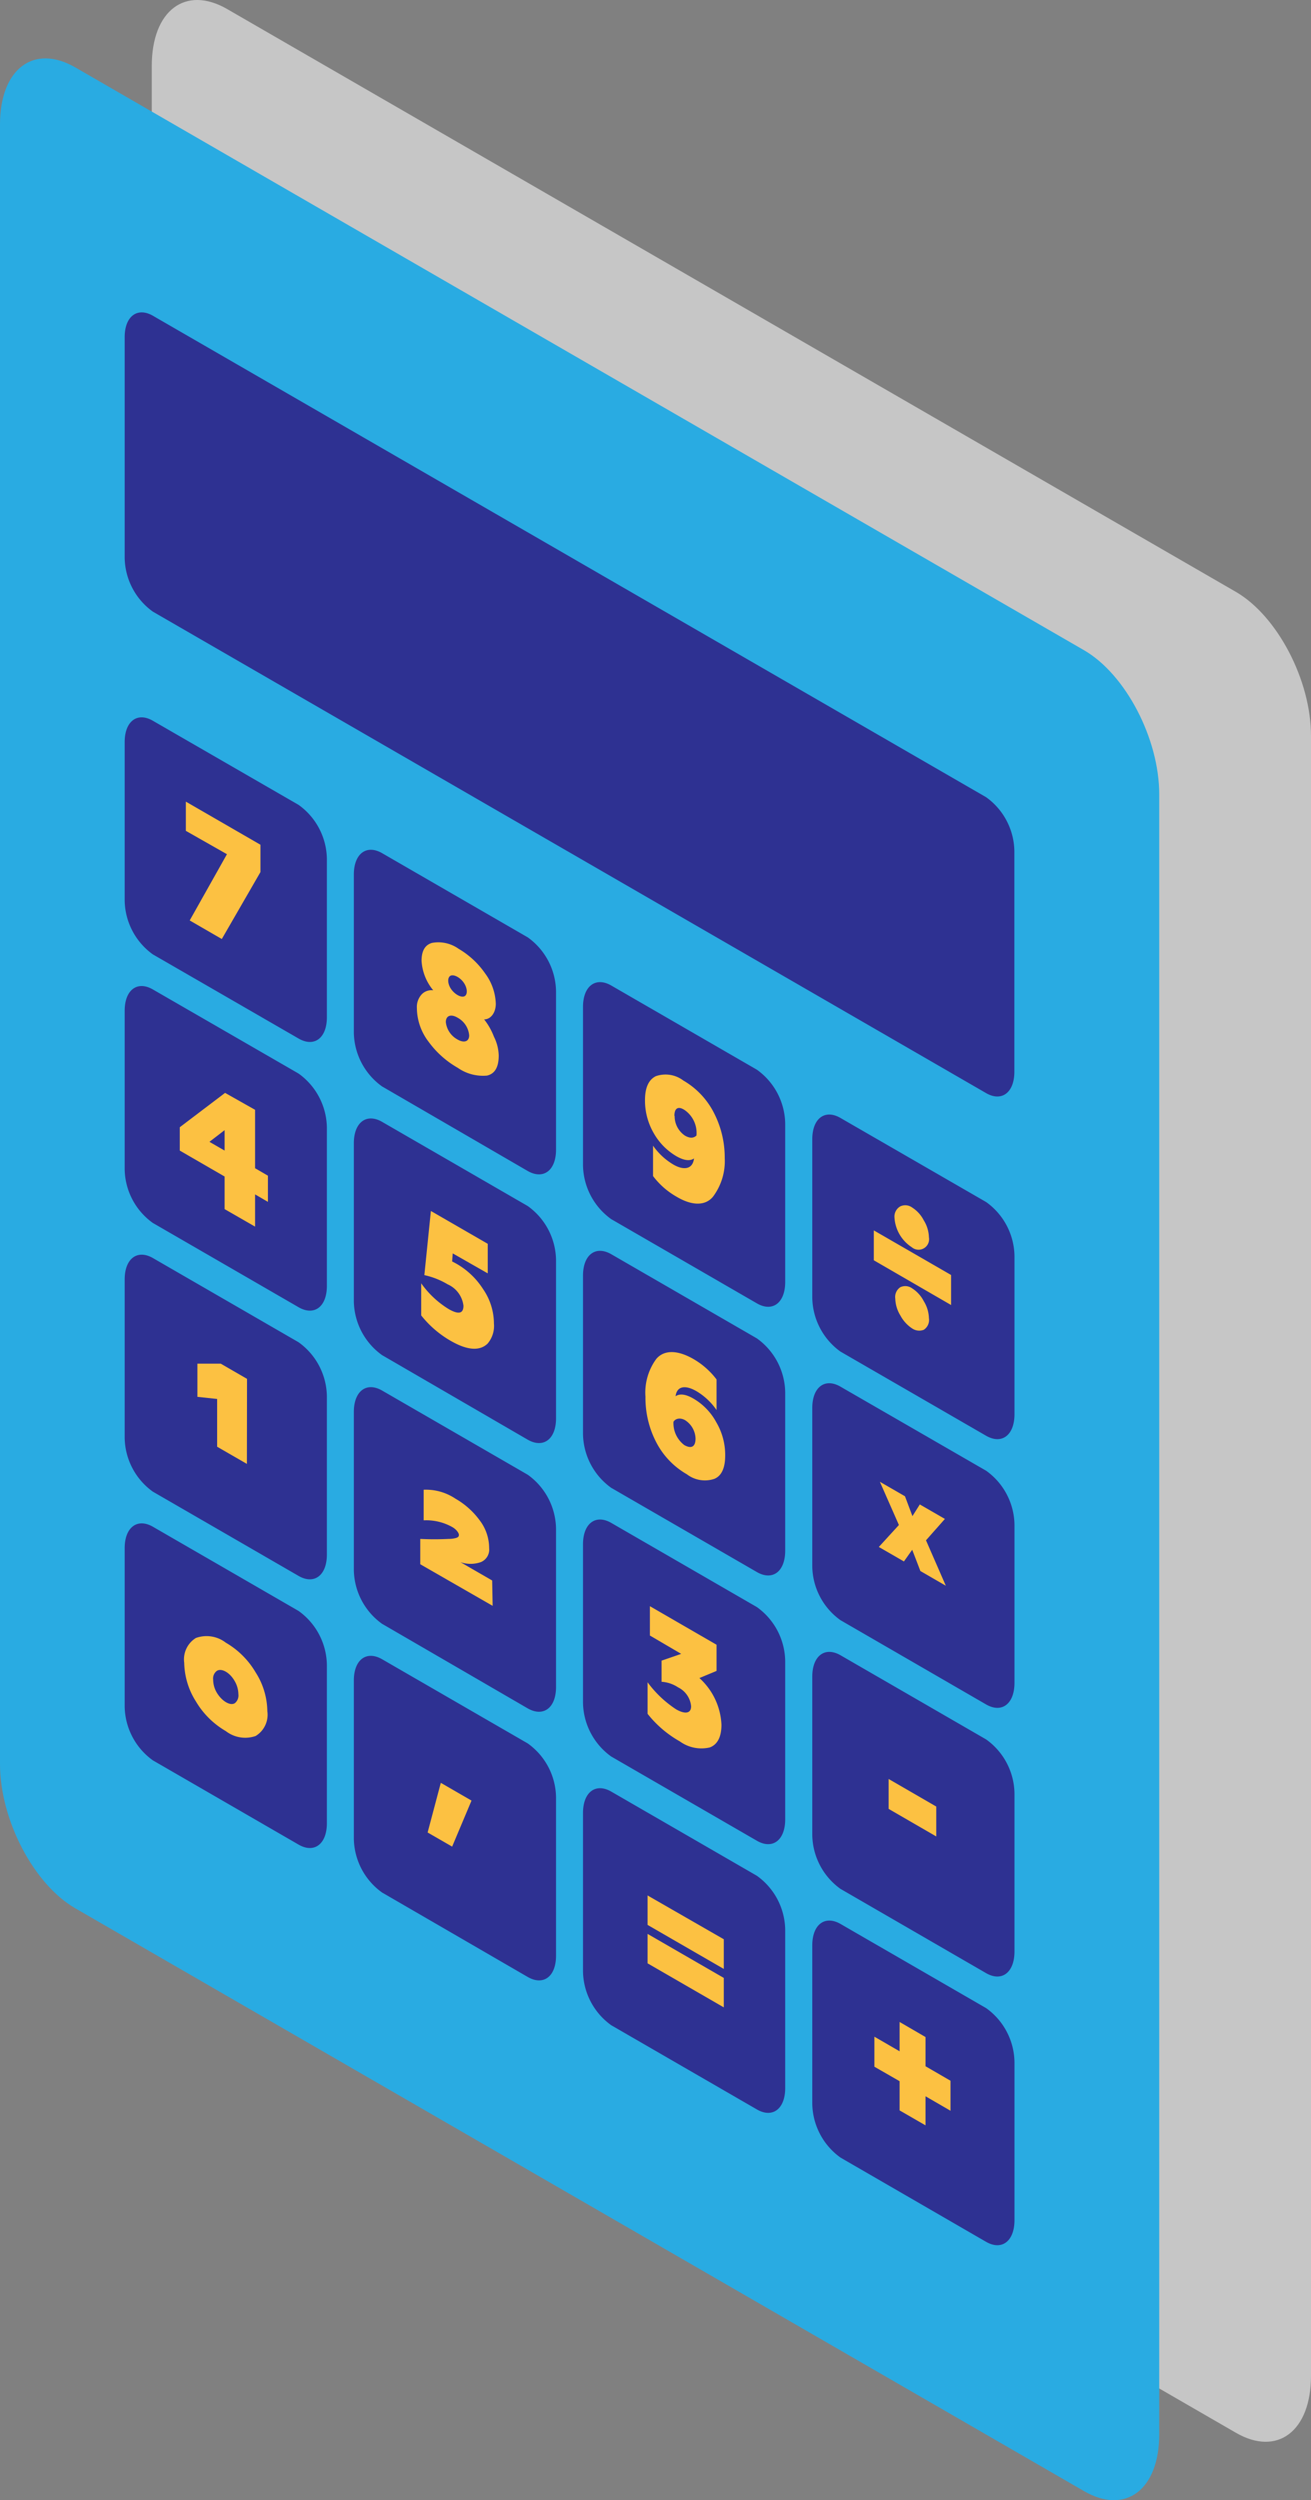 <?xml version="1.0" encoding="UTF-8"?> <svg xmlns="http://www.w3.org/2000/svg" viewBox="0 0 112.3 214.01"><rect x="0" y="0" width="112.3" height="214.01" fill="#808080" stroke="none"/> <defs> <style>.cls-1{fill:#fff;opacity:0.55;}.cls-2{fill:#29abe2;}.cls-3{fill:#2e3192;}.cls-4{fill:#fcc142;}</style> </defs> <title>калькулятор</title> <g id="Слой_2" data-name="Слой 2"> <g id="Слой_12" data-name="Слой 12"> <path class="cls-1" d="M105.86,208.24,19.45,158.35C15.89,156.3,13,150.78,13,146V5.65C13,.9,15.89-1.28,19.45.77l86.41,49.89c3.56,2.06,6.44,7.57,6.44,12.32V203.37C112.3,208.11,109.42,210.3,105.86,208.24Z"></path> <path class="cls-2" d="M92.86,213.24,6.45,163.35C2.89,161.3,0,155.78,0,151V10.65C0,5.9,2.89,3.72,6.45,5.77L92.86,55.66C96.42,57.72,99.3,63.23,99.3,68V208.37C99.3,213.11,96.42,215.3,92.86,213.24Z"></path> <path class="cls-3" d="M84.47,93.57,13.1,52.36a5.78,5.78,0,0,1-2.42-4.62V28.86c0-1.78,1.08-2.6,2.42-1.83L84.47,68.24a5.78,5.78,0,0,1,2.42,4.62V91.74C86.89,93.52,85.81,94.34,84.47,93.57Z"></path> <path class="cls-3" d="M25.58,157.9,13.1,150.69a5.78,5.78,0,0,1-2.42-4.62V132.52c0-1.78,1.08-2.6,2.42-1.83l12.48,7.21A5.78,5.78,0,0,1,28,142.52v13.55C28,157.85,26.92,158.67,25.58,157.9Z"></path> <path class="cls-3" d="M45.21,169.23,32.73,162a5.78,5.78,0,0,1-2.42-4.62V143.85c0-1.78,1.08-2.59,2.42-1.82l12.48,7.21a5.76,5.76,0,0,1,2.42,4.61v13.56C47.63,169.19,46.55,170,45.21,169.23Z"></path> <path class="cls-3" d="M64.84,180.57l-12.48-7.21a5.78,5.78,0,0,1-2.42-4.62V155.19c0-1.78,1.08-2.6,2.42-1.83l12.48,7.21a5.78,5.78,0,0,1,2.42,4.62v13.55C67.26,180.52,66.18,181.34,64.84,180.57Z"></path> <path class="cls-3" d="M25.58,134.9,13.1,127.69a5.78,5.78,0,0,1-2.42-4.62V109.52c0-1.78,1.08-2.6,2.42-1.83l12.48,7.21A5.78,5.78,0,0,1,28,119.52v13.55C28,134.85,26.92,135.67,25.58,134.9Z"></path> <path class="cls-3" d="M45.21,146.24,32.73,139a5.78,5.78,0,0,1-2.42-4.62V120.86c0-1.78,1.08-2.6,2.42-1.83l12.48,7.21a5.78,5.78,0,0,1,2.42,4.62v13.55C47.63,146.19,46.55,147,45.21,146.24Z"></path> <path class="cls-3" d="M64.84,157.57l-12.48-7.21a5.78,5.78,0,0,1-2.42-4.62V132.19c0-1.78,1.08-2.6,2.42-1.83l12.48,7.21a5.78,5.78,0,0,1,2.42,4.62v13.55C67.26,157.52,66.18,158.34,64.84,157.57Z"></path> <path class="cls-3" d="M84.47,191.9,72,184.69a5.78,5.78,0,0,1-2.42-4.62V166.52c0-1.78,1.08-2.6,2.42-1.83l12.48,7.21a5.78,5.78,0,0,1,2.42,4.62v13.55C86.89,191.85,85.81,192.67,84.47,191.9Z"></path> <path class="cls-3" d="M84.47,168.9,72,161.69a5.78,5.78,0,0,1-2.42-4.62V143.52c0-1.78,1.08-2.6,2.42-1.83l12.48,7.21a5.78,5.78,0,0,1,2.42,4.62v13.55C86.89,168.85,85.81,169.67,84.47,168.9Z"></path> <path class="cls-3" d="M25.58,111.9,13.1,104.69a5.76,5.76,0,0,1-2.42-4.62V86.52c0-1.78,1.08-2.6,2.42-1.82l12.48,7.2A5.78,5.78,0,0,1,28,96.52v13.55C28,111.86,26.92,112.67,25.58,111.9Z"></path> <path class="cls-3" d="M45.21,123.24,32.73,116a5.78,5.78,0,0,1-2.42-4.62V97.86c0-1.78,1.08-2.6,2.42-1.83l12.48,7.21a5.78,5.78,0,0,1,2.42,4.62v13.55C47.63,123.19,46.55,124,45.21,123.24Z"></path> <path class="cls-3" d="M64.84,134.57l-12.48-7.21a5.78,5.78,0,0,1-2.42-4.62V109.19c0-1.78,1.08-2.6,2.42-1.83l12.48,7.21a5.78,5.78,0,0,1,2.42,4.62v13.55C67.26,134.52,66.18,135.34,64.84,134.57Z"></path> <path class="cls-3" d="M84.47,145.9,72,138.69a5.76,5.76,0,0,1-2.42-4.62V120.52c0-1.78,1.08-2.6,2.42-1.82l12.48,7.2a5.78,5.78,0,0,1,2.42,4.62v13.55C86.89,145.86,85.81,146.67,84.47,145.9Z"></path> <path class="cls-3" d="M25.58,88.9,13.1,81.7a5.79,5.79,0,0,1-2.42-4.62V63.52c0-1.78,1.08-2.6,2.42-1.82l12.48,7.2A5.78,5.78,0,0,1,28,73.52V87.08C28,88.86,26.92,89.67,25.58,88.9Z"></path> <path class="cls-3" d="M45.21,100.24,32.73,93a5.78,5.78,0,0,1-2.42-4.62V74.86c0-1.78,1.08-2.6,2.42-1.83l12.48,7.21a5.78,5.78,0,0,1,2.42,4.62V98.41C47.63,100.19,46.55,101,45.21,100.24Z"></path> <path class="cls-3" d="M64.84,111.57l-12.48-7.21a5.78,5.78,0,0,1-2.42-4.62V86.19c0-1.78,1.08-2.6,2.42-1.83l12.48,7.21a5.78,5.78,0,0,1,2.42,4.62v13.55C67.26,111.52,66.18,112.34,64.84,111.57Z"></path> <path class="cls-3" d="M84.47,122.9,72,115.7a5.79,5.79,0,0,1-2.42-4.62V97.52c0-1.78,1.08-2.6,2.42-1.82l12.48,7.2a5.78,5.78,0,0,1,2.42,4.62v13.56C86.89,122.86,85.81,123.67,84.47,122.9Z"></path> <path class="cls-4" d="M62,168.54l-6.53-3.77v-2.52L62,166Zm0,3.29-6.53-3.77v-2.52L62,169.31Z"></path> <path class="cls-4" d="M16.78,145.64a6.38,6.38,0,0,1-1-3.3,2.15,2.15,0,0,1,1-2.13,2.7,2.7,0,0,1,2.56.4,7.11,7.11,0,0,1,2.56,2.55,6.29,6.29,0,0,1,1,3.31,2.13,2.13,0,0,1-1,2.13,2.72,2.72,0,0,1-2.56-.42A7.15,7.15,0,0,1,16.78,145.64Zm3.34.15a.85.85,0,0,0,.3-.77,2.29,2.29,0,0,0-.3-1.09c-.41-.75-1.14-1.17-1.55-.9a.81.81,0,0,0-.31.75,2.2,2.2,0,0,0,.31,1.11C19,145.61,19.72,146.05,20.12,145.79Z"></path> <path class="cls-4" d="M21.15,125.31l-2.55-1.47v-4.09l-1.69-.18v-2.84l2,0,2.25,1.3Z"></path> <path class="cls-4" d="M42.2,137.46,36,133.9v-2.17a24.14,24.14,0,0,0,2.43,0,2.4,2.4,0,0,0,.63-.08c.2-.06.25-.14.25-.27s-.18-.44-.56-.66a4.58,4.58,0,0,0-2.46-.58v-2.62a4.56,4.56,0,0,1,2.73.77,6.7,6.7,0,0,1,2.07,1.85,3.93,3.93,0,0,1,.81,2.38,1.16,1.16,0,0,1-.72,1.2,2.68,2.68,0,0,1-1.74,0l2.72,1.57Z"></path> <path class="cls-4" d="M38.73,158.07l-2.1-1.21,1.13-4.25,2.63,1.52Z"></path> <path class="cls-4" d="M55.47,146.7V144a9.45,9.45,0,0,0,2.45,2.32c.77.44,1.28.35,1.28-.26a2,2,0,0,0-1.11-1.62,2.91,2.91,0,0,0-1.42-.48v-1.81l1.68-.58L55.67,140v-2.51l5.71,3.3v2.24l-1.47.61a5.72,5.72,0,0,1,1.89,4c0,1.05-.35,1.7-1,1.94a3.15,3.15,0,0,1-2.57-.52A9.39,9.39,0,0,1,55.47,146.7Z"></path> <path class="cls-4" d="M21.85,105l-2.61-1.5v-2.79L15.4,98.49v-2l3.88-2.94L21.85,95v5l1.1.64v2.24l-1.1-.64Zm-2.61-8.26-1.3,1,1.3.75Z"></path> <path class="cls-4" d="M36.08,112.6v-2.75a8,8,0,0,0,2.36,2.21c.84.48,1.26.39,1.26-.29a2.3,2.3,0,0,0-1.35-1.83,6.69,6.69,0,0,0-2-.79l.56-5.49,4.87,2.81V109l-3-1.71-.05.69.27.14a6.58,6.58,0,0,1,2.39,2.24,5.22,5.22,0,0,1,.92,2.93,2.33,2.33,0,0,1-.54,1.72c-.72.7-1.85.53-3.19-.25A8.84,8.84,0,0,1,36.08,112.6Z"></path> <path class="cls-4" d="M61.36,121.75a5.52,5.52,0,0,1,.76,2.84c0,1.08-.32,1.75-.93,2a2.54,2.54,0,0,1-2.35-.39,6.71,6.71,0,0,1-2.63-2.75,8.23,8.23,0,0,1-.92-3.88,4.87,4.87,0,0,1,.93-3.25c.64-.75,1.75-.8,3.16,0a6.7,6.7,0,0,1,2,1.76v2.62a5.51,5.51,0,0,0-1.73-1.62c-.92-.53-1.67-.46-1.78.44.36-.25.87-.18,1.53.2A5.2,5.2,0,0,1,61.36,121.75Zm-1.78,1.39a1.94,1.94,0,0,0-.89-1.57c-.38-.22-.8-.18-1,.13a2.35,2.35,0,0,0,.93,2C59.26,124.06,59.58,123.8,59.58,123.14Z"></path> <path class="cls-4" d="M19,80.38l-2.75-1.59,3.19-5.67-3.52-2v-2.5l6.39,3.69v2.34Z"></path> <path class="cls-4" d="M42.31,88.74a3.8,3.8,0,0,1,.41,1.62c0,1-.34,1.56-1,1.71a3.76,3.76,0,0,1-2.5-.66,8,8,0,0,1-2.51-2.24,4.8,4.8,0,0,1-1-2.88,1.6,1.6,0,0,1,.4-1.16,1.16,1.16,0,0,1,1-.36,4.36,4.36,0,0,1-1-2.52c0-.86.3-1.37.9-1.54a3,3,0,0,1,2.28.51,7.16,7.16,0,0,1,2.27,2.11,4.58,4.58,0,0,1,.91,2.59c0,.78-.44,1.34-1,1.34A5.56,5.56,0,0,1,42.31,88.74Zm-3.12-1.63c-.58-.34-1-.16-1,.38a1.93,1.93,0,0,0,1,1.49c.57.33,1,.17,1-.35A1.91,1.91,0,0,0,39.19,87.11Zm-.57-3.6c-.3.12-.3.66,0,1.12s.84.77,1.14.66.3-.65,0-1.12S38.92,83.4,38.62,83.51Z"></path> <path class="cls-4" d="M56,97a5.55,5.55,0,0,1-.75-2.83c0-1.08.32-1.75.93-2.05a2.52,2.52,0,0,1,2.35.37,6.71,6.71,0,0,1,2.62,2.76,8.35,8.35,0,0,1,.93,3.88,5.07,5.07,0,0,1-1,3.3c-.62.76-1.73.84-3.14,0a6.57,6.57,0,0,1-2-1.76V98.07a5.59,5.59,0,0,0,1.73,1.61c.91.53,1.67.41,1.78-.52-.36.25-.87.18-1.53-.2A5.32,5.32,0,0,1,56,97Zm1.79-1.47a2,2,0,0,0,.87,1.67c.42.25.75.24,1,0a2.39,2.39,0,0,0-1-2.17C58.09,94.65,57.77,94.86,57.77,95.51Z"></path> <path class="cls-4" d="M80.2,157.2l-4.08-2.36v-2.56l4.08,2.36Z"></path> <path class="cls-4" d="M75.37,126.84l2.15,1.24.64,1.7.63-1,2.15,1.24-1.62,1.83,1.7,3.89-2.18-1.26-.7-1.82-.71,1-2.15-1.24L77,130.54Z"></path> <path class="cls-4" d="M74.9,176.91v-2.57l2.16,1.25v-2.51l2.22,1.29v2.5l2.14,1.24v2.57l-2.14-1.24v2.49l-2.22-1.28v-2.5Z"></path> <path class="cls-4" d="M81.47,111.71l-6.62-3.83v-2.56l6.62,3.82Zm-4.34-8.45a1,1,0,0,1,1,.1,2.83,2.83,0,0,1,1,1.1,2.89,2.89,0,0,1,.44,1.45.9.9,0,0,1-1.47.85,3.26,3.26,0,0,1-1.48-2.55A1,1,0,0,1,77.13,103.26Zm0,6.92a1,1,0,0,1,1,.1,2.83,2.83,0,0,1,1,1.1,2.89,2.89,0,0,1,.44,1.45,1,1,0,0,1-.44,1,1.07,1.07,0,0,1-1-.12,3,3,0,0,1-1-1.1,2.88,2.88,0,0,1-.44-1.44A1,1,0,0,1,77.13,110.18Z"></path> </g> </g> </svg> 